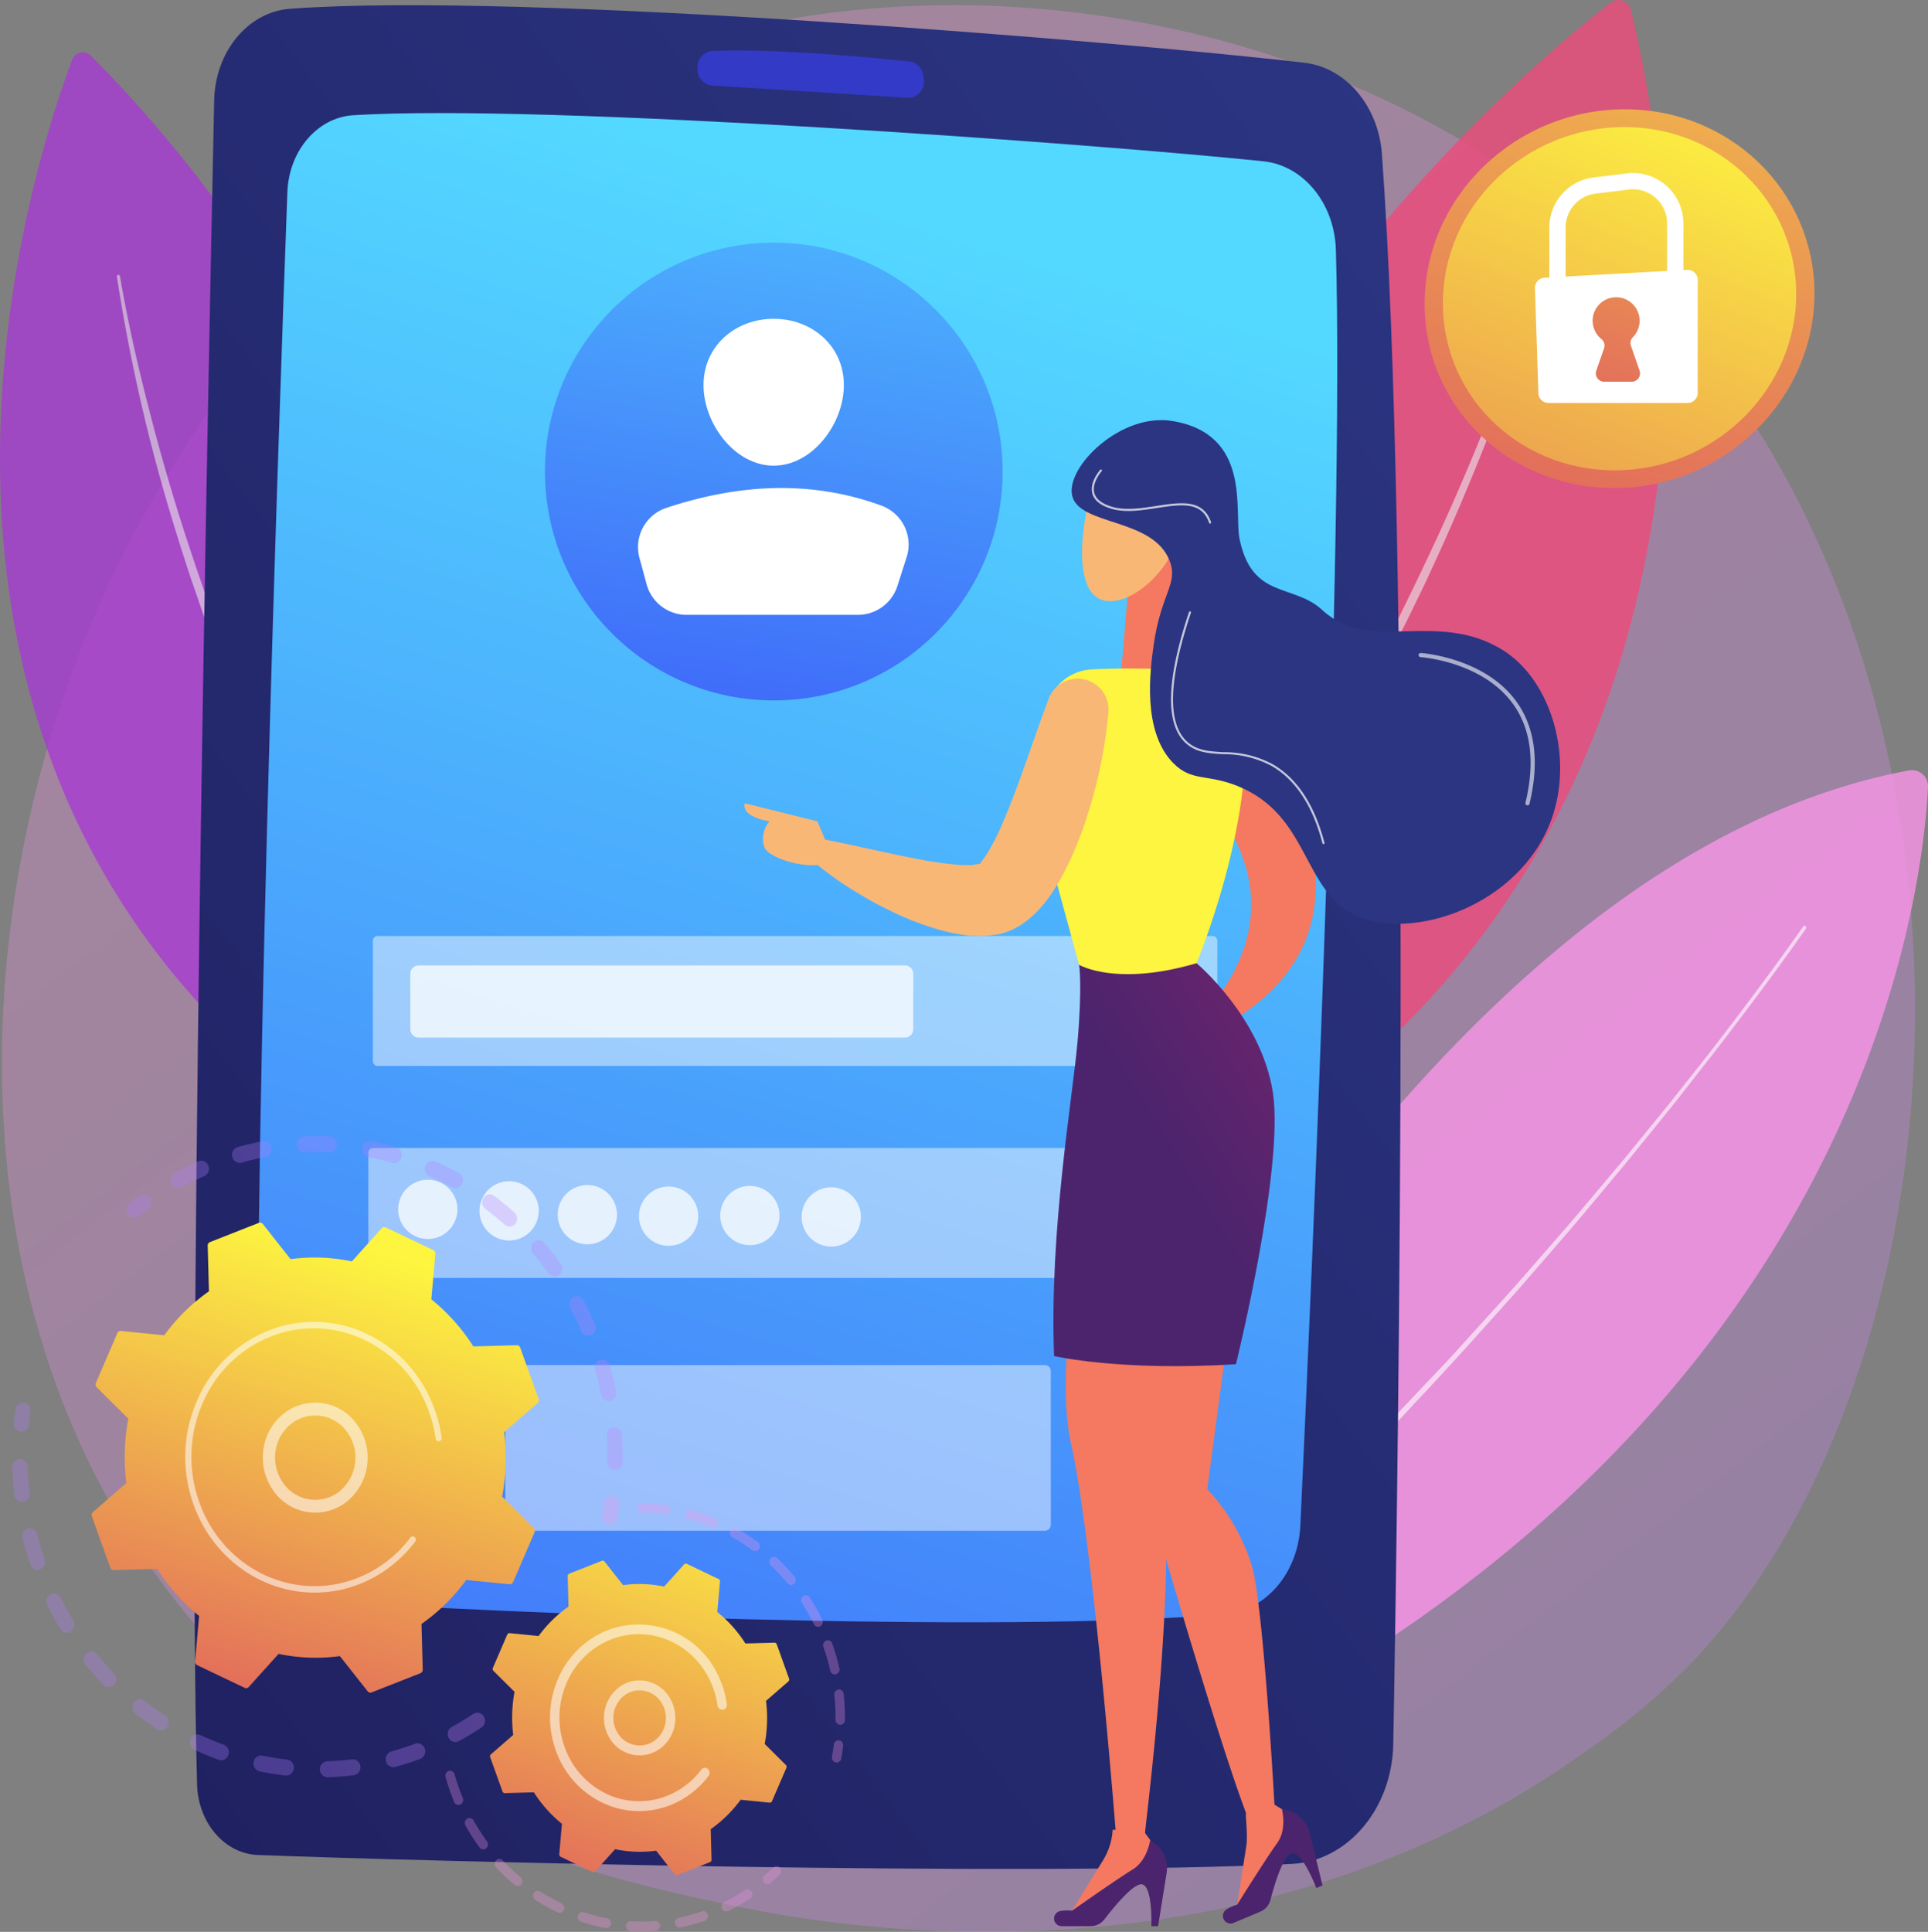 <svg xmlns="http://www.w3.org/2000/svg" xmlns:xlink="http://www.w3.org/1999/xlink" width="280.494" height="281.035" viewBox="0 0 280.494 281.035">
  <rect x="0" y="0" width="280.494" height="281.035" fill="#808080" stroke="none"/>
  <defs>
    <linearGradient id="linear-gradient" x1="1.125" y1="1.299" x2="0.238" y2="0.189" gradientUnits="objectBoundingBox">
      <stop offset="0" stop-color="#b37cff"/>
      <stop offset="1" stop-color="#f895e7"/>
    </linearGradient>
    <linearGradient id="linear-gradient-2" x1="-3.987" y1="0.008" x2="-3.08" y2="0.008" xlink:href="#linear-gradient"/>
    <linearGradient id="linear-gradient-3" x1="-3.417" y1="-0.216" x2="-2.756" y2="-0.216" gradientUnits="objectBoundingBox">
      <stop offset="0" stop-color="#a737d5"/>
      <stop offset="1" stop-color="#ef497a"/>
    </linearGradient>
    <linearGradient id="linear-gradient-4" x1="4.7" y1="0.724" x2="5.469" y2="0.724" xlink:href="#linear-gradient-3"/>
    <linearGradient id="linear-gradient-5" x1="0.933" y1="-0.003" x2="-0.785" y2="1.996" gradientUnits="objectBoundingBox">
      <stop offset="0" stop-color="#2b3582"/>
      <stop offset="1" stop-color="#150e42"/>
    </linearGradient>
    <linearGradient id="linear-gradient-6" x1="0.591" y1="0.073" x2="0.23" y2="1.683" gradientUnits="objectBoundingBox">
      <stop offset="0" stop-color="#53d8ff"/>
      <stop offset="1" stop-color="#3840f7"/>
    </linearGradient>
    <linearGradient id="linear-gradient-7" x1="0.001" y1="-23.78" x2="0.314" y2="-8.56" xlink:href="#linear-gradient-6"/>
    <linearGradient id="linear-gradient-8" x1="0.683" y1="-0.615" x2="0.309" y2="1.663" xlink:href="#linear-gradient-6"/>
    <linearGradient id="linear-gradient-9" x1="-35.085" y1="0.976" x2="-33.478" y2="-0.095" gradientUnits="objectBoundingBox">
      <stop offset="0" stop-color="#f9b776"/>
      <stop offset="1" stop-color="#f47960"/>
    </linearGradient>
    <linearGradient id="linear-gradient-10" x1="-39.035" y1="3.694" x2="-33.05" y2="-8.994" xlink:href="#linear-gradient-9"/>
    <linearGradient id="linear-gradient-11" x1="-51.877" y1="0.5" x2="-50.877" y2="0.5" xlink:href="#linear-gradient-9"/>
    <linearGradient id="linear-gradient-12" x1="-45.415" y1="0.888" x2="-43.127" y2="-3.733" gradientUnits="objectBoundingBox">
      <stop offset="0" stop-color="#cb236d"/>
      <stop offset="1" stop-color="#4c246d"/>
    </linearGradient>
    <linearGradient id="linear-gradient-13" x1="-55.579" y1="1.997" x2="-52.698" y2="-2.348" xlink:href="#linear-gradient-12"/>
    <linearGradient id="linear-gradient-14" x1="3.654" y1="0.128" x2="2.022" y2="1.868" xlink:href="#linear-gradient-12"/>
    <linearGradient id="linear-gradient-15" x1="-70.374" y1="0.5" x2="-69.374" y2="0.5" xlink:href="#linear-gradient-9"/>
    <linearGradient id="linear-gradient-16" x1="-24.579" y1="0.087" x2="-26.508" y2="1.802" gradientUnits="objectBoundingBox">
      <stop offset="0" stop-color="#fdf53f"/>
      <stop offset="1" stop-color="#d93c65"/>
    </linearGradient>
    <linearGradient id="linear-gradient-17" x1="-15.435" y1="-0.089" x2="-17.643" y2="1.396" xlink:href="#linear-gradient-9"/>
    <linearGradient id="linear-gradient-18" x1="-52.32" y1="-0.515" x2="-60.019" y2="5.655" xlink:href="#linear-gradient-9"/>
    <linearGradient id="linear-gradient-19" x1="-52.504" y1="1.075" x2="-53.999" y2="-0.514" xlink:href="#linear-gradient-9"/>
    <linearGradient id="linear-gradient-20" x1="-10.577" y1="0.069" x2="-11.012" y2="0.617" xlink:href="#linear-gradient-5"/>
    <linearGradient id="linear-gradient-21" x1="0.931" y1="-1.137" x2="0.163" y2="1.779" xlink:href="#linear-gradient-16"/>
    <linearGradient id="linear-gradient-22" x1="0.748" y1="-0.102" x2="-0.283" y2="2.395" xlink:href="#linear-gradient-16"/>
    <linearGradient id="linear-gradient-23" x1="1.681" y1="-5.847" x2="-0.099" y2="3.847" xlink:href="#linear-gradient-16"/>
    <linearGradient id="linear-gradient-24" x1="0.649" y1="16.288" x2="1.598" y2="16.288" xlink:href="#linear-gradient"/>
    <linearGradient id="linear-gradient-25" x1="46.18" y1="178.172" x2="47.764" y2="178.172" xlink:href="#linear-gradient"/>
    <linearGradient id="linear-gradient-26" x1="32.09" y1="233.486" x2="32.825" y2="233.486" xlink:href="#linear-gradient"/>
    <linearGradient id="linear-gradient-27" x1="0.711" y1="17.366" x2="1.735" y2="17.366" xlink:href="#linear-gradient"/>
    <linearGradient id="linear-gradient-28" x1="-9.024" y1="192.409" x2="-7.509" y2="192.409" xlink:href="#linear-gradient"/>
    <linearGradient id="linear-gradient-29" x1="0.627" y1="0.057" x2="0.255" y2="1.352" xlink:href="#linear-gradient-16"/>
    <linearGradient id="linear-gradient-30" x1="-38.698" y1="284.593" x2="-37.98" y2="284.593" xlink:href="#linear-gradient"/>
    <linearGradient id="linear-gradient-31" x1="-1.296" y1="31.675" x2="-0.482" y2="31.675" xlink:href="#linear-gradient"/>
    <linearGradient id="linear-gradient-32" x1="-2.275" y1="25.252" x2="-0.891" y2="25.252" xlink:href="#linear-gradient"/>
    <linearGradient id="linear-gradient-33" x1="-61.709" y1="242.753" x2="-59.952" y2="242.753" xlink:href="#linear-gradient"/>
    <linearGradient id="linear-gradient-34" x1="0.739" y1="-0.264" x2="0.183" y2="1.514" xlink:href="#linear-gradient-16"/>
  </defs>
  <g id="Illustration" transform="translate(0)">
    <g id="Group_26" data-name="Group 26">
      <path id="Path_1" data-name="Path 1" d="M698.616,671.613a100.671,100.671,0,0,1-15.4,12.993C633,720.725,573.572,710.2,560.942,707.625c-18.65-3.8-54.7-11.136-80.764-41.858-39.432-46.48-33.292-119.709-2.706-168.048,5.595-8.842,35.148-57.918,95.214-65.788,36.352-4.763,78.726,4.843,109.411,30.613C746.512,516.635,741.925,625.91,698.616,671.613Z" transform="translate(-452.268 -430.003)" opacity="0.3" fill="url(#linear-gradient)"/>
      <g id="Group_5" data-name="Group 5" transform="translate(124.581)">
        <g id="Group_3" data-name="Group 3" transform="translate(13.605 112.036)">
          <path id="Path_2" data-name="Path 2" d="M1867.18,1702.115s56.144-141.832,139.549-157.326a2.336,2.336,0,0,1,2.756,2.412C2008.641,1564.7,1997.958,1657.286,1867.18,1702.115Z" transform="translate(-1867.18 -1544.749)" opacity="0.81" fill="url(#linear-gradient-2)"/>
          <path id="Path_3" data-name="Path 3" d="M2010.8,1766.784c-4.259,6.078-8.722,12-13.246,17.87-1.13,1.469-2.284,2.919-3.425,4.379s-2.275,2.926-3.445,4.364l-3.5,4.322c-1.171,1.436-2.318,2.893-3.517,4.306-2.383,2.839-4.744,5.7-7.145,8.521l-7.281,8.406c-4.94,5.528-9.876,11.061-14.967,16.452l-3.789,4.071c-1.248,1.372-2.571,2.671-3.853,4.01l-7.733,8-7.933,7.8c-1.325,1.3-2.638,2.609-3.989,3.879l-4.092,3.77c-2.734,2.507-5.439,5.047-8.218,7.5l-8.451,7.241-2.122,1.8c-.713.593-1.406,1.208-2.136,1.781l-4.366,3.451c-1.451,1.155-2.922,2.284-4.383,3.426s-2.925,2.279-4.4,3.405a.257.257,0,0,1-.324-.4l.007-.007q2.109-1.811,4.238-3.594c1.418-1.191,2.825-2.395,4.252-3.573l4.269-3.549c1.407-1.2,2.771-2.455,4.168-3.669l8.359-7.306,8.188-7.5,4.1-3.746c.685-.623,1.337-1.28,2.008-1.917l2.008-1.917,8.033-7.668c5.224-5.245,10.536-10.41,15.581-15.833,2.548-2.687,5.126-5.347,7.587-8.114,2.482-2.749,4.987-5.477,7.45-8.241l7.306-8.37c2.411-2.812,4.78-5.658,7.172-8.486,1.2-1.407,2.355-2.858,3.531-4.289l3.511-4.305c1.175-1.431,2.3-2.9,3.459-4.347s2.3-2.9,3.439-4.363c4.52-5.866,8.977-11.789,13.221-17.851l0,0a.257.257,0,0,1,.421.295Z" transform="translate(-1886.235 -1743.739)" fill="#fff" opacity="0.62"/>
        </g>
        <g id="Group_4" data-name="Group 4" opacity="0.79">
          <path id="Path_4" data-name="Path 4" d="M1734,613.965S1761.293,488.72,1843.687,423.8a1.879,1.879,0,0,1,2.992,1.017C1851.862,445.784,1878.847,579.551,1734,613.965Z" transform="translate(-1734 -423.388)" fill="url(#linear-gradient-3)"/>
          <path id="Path_5" data-name="Path 5" d="M1872.871,778.6c-.946,3.633-2.047,7.213-3.208,10.776s-2.387,7.1-3.686,10.619q-3.909,10.541-8.5,20.813c-.759,1.714-1.558,3.409-2.336,5.115s-1.627,3.377-2.438,5.067-1.675,3.354-2.519,5.027l-1.278,2.505L1847.582,841c-3.522,6.619-7.232,13.143-11.231,19.489s-8.179,12.58-12.676,18.585c-.557.754-1.1,1.517-1.668,2.265l-1.725,2.222-1.725,2.222c-.578.738-1.139,1.49-1.746,2.205l-3.583,4.338-.9,1.081-.932,1.054-1.864,2.107a219.188,219.188,0,0,1-32.926,30.542.224.224,0,0,1-.276-.352l0,0,4.345-3.544,2.176-1.766,2.106-1.85,4.207-3.7,4.067-3.854c.673-.647,1.367-1.273,2.03-1.93l1.97-1.992c1.306-1.334,2.64-2.641,3.924-4,2.523-2.753,5.106-5.451,7.508-8.311l1.832-2.118.916-1.059.883-1.086,3.543-4.337c.6-.715,1.157-1.465,1.729-2.2l1.709-2.218,1.709-2.218c.56-.746,1.1-1.508,1.652-2.261,4.454-5.994,8.581-12.226,12.551-18.549,3.991-6.312,7.721-12.789,11.251-19.372l1.327-2.467,1.282-2.491c.848-1.664,1.721-3.316,2.529-5,1.658-3.347,3.259-6.723,4.834-10.11q4.691-10.179,8.716-20.652,2.042-5.221,3.874-10.521.924-2.647,1.782-5.316c.582-1.775,1.138-3.562,1.652-5.353v0a.224.224,0,0,1,.432.119Z" transform="translate(-1771.932 -742.059)" fill="#fff" opacity="0.62"/>
        </g>
      </g>
      <g id="Group_6" data-name="Group 6" transform="translate(0 7.615)" opacity="0.76">
        <path id="Path_6" data-name="Path 6" d="M538.148,674.174s-10.644-111.1-75.163-175.755a1.636,1.636,0,0,0-2.692.57C453.644,516.584,416.48,629.441,538.148,674.174Z" transform="translate(-449.776 -497.934)" fill="url(#linear-gradient-4)"/>
        <path id="Path_7" data-name="Path 7" d="M616.689,815.05c1.1,6.406,2.526,12.768,4.155,19.065q2.4,9.459,5.415,18.747c1.015,3.09,2.051,6.172,3.138,9.236.525,1.539,1.109,3.057,1.67,4.582l.851,2.285.892,2.269c2.372,6.054,4.929,12.036,7.726,17.9,2.776,5.876,5.7,11.689,8.925,17.331.4.708.787,1.422,1.194,2.125l1.247,2.094,1.247,2.094c.419.7.821,1.4,1.267,2.082l2.612,4.116.65,1.031.681,1.01,1.362,2.021c1.778,2.722,3.729,5.322,5.623,7.964.968,1.3,1.985,2.573,2.975,3.862l1.495,1.926c.5.637,1.039,1.25,1.553,1.879l3.112,3.756,3.248,3.639,1.626,1.819,1.7,1.754,3.383,3.519,0,0a.224.224,0,0,1-.316.317,189.864,189.864,0,0,1-25.348-29.789l-1.4-2.014-.7-1.007-.667-1.027-2.652-4.122c-.451-.682-.858-1.39-1.282-2.088l-1.263-2.1-1.263-2.1c-.412-.705-.805-1.421-1.209-2.131-3.269-5.658-6.23-11.488-9.045-17.382s-5.332-11.929-7.692-18.018l-.886-2.283-.845-2.3c-.557-1.535-1.137-3.061-1.657-4.609s-1.083-3.081-1.583-4.635-1.01-3.1-1.487-4.666a254.746,254.746,0,0,1-8.9-38.1.224.224,0,0,1,.442-.07Z" transform="translate(-599.237 -782.481)" fill="#fff" opacity="0.62"/>
      </g>
      <g id="Group_11" data-name="Group 11" transform="translate(28.289 0.76)">
        <path id="Path_8" data-name="Path 8" d="M729.565,444.646c-.924,43.2-3.92,192.2-2.49,245.007.152,5.594,4.021,10.084,8.847,10.267,23.869.905,111.373,3.2,150.416,1.3,8.132-.4,14.6-8.03,14.768-17.462.811-45.342,2.6-172.871-1.653-231.293-.51-7-5.25-12.574-11.28-13.273-25.995-3.014-113.875-10.382-147.606-7.845C734.483,431.806,729.716,437.582,729.565,444.646Z" transform="translate(-726.694 -430.826)" fill="url(#linear-gradient-5)"/>
        <path id="Path_9" data-name="Path 9" d="M821.257,595.951c-1.285,34.792-5.337,150.537-4.051,193.337.188,6.256,4.451,11.314,9.854,11.68,22.245,1.506,98.14,4.825,130.769,1.8,5.875-.544,10.486-6.04,10.8-12.847,1.653-35.5,6.4-143.27,5.168-185.59-.2-6.751-4.718-12.265-10.536-12.869-24.066-2.5-104.713-8.445-132.439-6.7C825.619,585.1,821.479,589.927,821.257,595.951Z" transform="translate(-807.736 -568.758)" fill="url(#linear-gradient-6)"/>
        <path id="Path_10" data-name="Path 10" d="M1443.17,497.939h0a2.375,2.375,0,0,0,2.033,2.511c5.638.345,21.52,1.323,28.618,1.8a2.4,2.4,0,0,0,2.232-2.987l-.045-.275a2.309,2.309,0,0,0-1.913-2.028c-4.8-.514-19.275-1.94-28.867-1.54A2.367,2.367,0,0,0,1443.17,497.939Z" transform="translate(-1369.978 -488.763)" opacity="0.61" fill="url(#linear-gradient-7)"/>
        <g id="Group_10" data-name="Group 10" transform="translate(25.297 34.545)">
          <g id="Group_7" data-name="Group 7" transform="translate(25.694)">
            <circle id="Ellipse_1" data-name="Ellipse 1" cx="33.294" cy="33.294" r="33.294" fill="url(#linear-gradient-8)"/>
            <path id="Path_11" data-name="Path 11" d="M1472.112,887.051c0,5.637-4.57,11.724-10.207,11.724s-10.208-6.086-10.208-11.724,4.57-9.637,10.208-9.637S1472.112,881.413,1472.112,887.051Z" transform="translate(-1428.625 -866.338)" fill="#fff"/>
            <path id="Path_12" data-name="Path 12" d="M1365.515,1136.824h24.918a6.032,6.032,0,0,0,5.745-4.194l1.341-4.191a6.025,6.025,0,0,0-3.64-7.5c-10.141-3.708-20.627-3.232-31.368.342a6.006,6.006,0,0,0-3.849,7.281l1.032,3.806A6.031,6.031,0,0,0,1365.515,1136.824Z" transform="translate(-1344.903 -1082.682)" fill="#fff"/>
          </g>
          <g id="Group_8" data-name="Group 8" transform="translate(0 100.858)" opacity="0.71">
            <path id="Path_13" data-name="Path 13" d="M1102.98,1775.183H981.505a.69.69,0,0,1-.69-.69v-17.521a.689.689,0,0,1,.69-.689H1102.98a.689.689,0,0,1,.69.689v17.521A.689.689,0,0,1,1102.98,1775.183Z" transform="translate(-980.153 -1756.282)" fill="#fff" opacity="0.65"/>
            <path id="Path_14" data-name="Path 14" d="M1096.49,2077.052H975.016a.69.69,0,0,1-.69-.689v-17.522a.689.689,0,0,1,.69-.689h121.475a.69.69,0,0,1,.69.689v17.522A.69.69,0,0,1,1096.49,2077.052Z" transform="translate(-974.326 -2027.314)" fill="#fff" opacity="0.65"/>
            <path id="Path_15" data-name="Path 15" d="M1247.868,2391.435h-77.662a.851.851,0,0,1-.851-.851V2368.19a.851.851,0,0,1,.851-.851h77.662a.851.851,0,0,1,.851.851v22.395A.851.851,0,0,1,1247.868,2391.435Z" transform="translate(-1149.432 -2304.916)" fill="#fff" opacity="0.65"/>
          </g>
          <path id="Path_16" data-name="Path 16" d="M1106.036,1808.689h-70.723a1.226,1.226,0,0,1-1.226-1.226v-8.049a1.226,1.226,0,0,1,1.226-1.226h70.723a1.226,1.226,0,0,1,1.226,1.226v8.049A1.225,1.225,0,0,1,1106.036,1808.689Z" transform="translate(-1027.982 -1693.049)" fill="#fff" opacity="0.75"/>
          <g id="Group_9" data-name="Group 9" transform="translate(3.02 134.99)" opacity="0.75">
            <circle id="Ellipse_2" data-name="Ellipse 2" cx="4.311" cy="4.311" r="4.311" transform="translate(0 3.3) rotate(-22.5)" fill="#fff"/>
            <circle id="Ellipse_3" data-name="Ellipse 3" cx="4.311" cy="4.311" r="4.311" transform="translate(11.828 3.521) rotate(-22.5)" fill="#fff"/>
            <circle id="Ellipse_4" data-name="Ellipse 4" cx="4.311" cy="4.311" r="4.311" transform="translate(23.213 4.074) rotate(-22.5)" fill="#fff"/>
            <circle id="Ellipse_5" data-name="Ellipse 5" cx="4.311" cy="4.311" r="4.311" transform="translate(34.568 6.624) rotate(-45)" fill="#fff"/>
            <circle id="Ellipse_6" data-name="Ellipse 6" cx="4.311" cy="4.311" r="4.311" transform="translate(47.304 9.738) rotate(-76.714)" fill="#fff"/>
            <circle id="Ellipse_7" data-name="Ellipse 7" cx="4.311" cy="4.311" r="4.311" transform="translate(59.381 10.302) rotate(-80.782)" fill="#fff"/>
          </g>
        </g>
      </g>
      <g id="Group_12" data-name="Group 12" transform="translate(108.302 61.117)">
        <path id="Path_17" data-name="Path 17" d="M2115.42,2294.08l13.207,3.3-3.3,24.762a28.127,28.127,0,0,1,6.6,11.556c1.651,6.6,3.173,34.33,3.173,34.33l3.134,1.895.381,1.581-9.117,12.259,1.512-9.757c.24-1.549-.176-4.69-.045-4.756-4.953-13.207-15.546-50.409-15.546-50.409Z" transform="translate(-2057.99 -2166.613)" fill="url(#linear-gradient-9)"/>
        <path id="Path_18" data-name="Path 18" d="M2017.649,2168.553c.143,0,.284.009.427,0-.638-7.961-3.555-43-6.473-56.135-3.3-14.857,4.952-44.573,4.952-44.573l14.858,14.857-8.254,28.064c5.657,8.485-.922,58.174-.781,58.152l-.009.11,2.154,2.962-.262,1.605-13.157,7.764,5.177-8.407A9.44,9.44,0,0,0,2017.649,2168.553Z" transform="translate(-1964.079 -1963.49)" fill="url(#linear-gradient-10)"/>
        <path id="Path_19" data-name="Path 19" d="M2215.324,1422.81s28.928,32.6,0,49.32l-2.947-2.134s14.362-13.753,0-30.588Z" transform="translate(-2145.043 -1384.348)" fill="url(#linear-gradient-11)"/>
        <path id="Path_20" data-name="Path 20" d="M1995.324,3081.255h4.2a2.528,2.528,0,0,0,2.007-.983c1.309-1.7,4.021-5.02,5.317-5.106,1.746-.117,1.523,6.089,1.523,6.089h.978l1.24-7.711a4.565,4.565,0,0,0-2.4-4.771h0s-.4,2.951-2.562,4.256-8.8,5.98-8.8,5.98a6.011,6.011,0,0,0-1.707.045A1.11,1.11,0,0,0,1995.324,3081.255Z" transform="translate(-1949.167 -2862.166)" fill="url(#linear-gradient-12)"/>
        <path id="Path_21" data-name="Path 21" d="M2236.4,3041.294l3.87-1.628a2.528,2.528,0,0,0,1.468-1.685c.547-2.075,1.76-6.186,2.922-6.769,1.564-.784,3.765,5.022,3.765,5.022l.9-.379-1.848-7.589a4.565,4.565,0,0,0-4.058-3.469h0s.777,2.875-.712,4.917-5.8,8.927-5.8,8.927a6,6,0,0,0-1.555.7A1.111,1.111,0,0,0,2236.4,3041.294Z" transform="translate(-2165.22 -2822.684)" fill="url(#linear-gradient-13)"/>
        <path id="Path_22" data-name="Path 22" d="M1997.051,1819.939s.486,2.976-.226,11.156-4.112,27.387-3.419,45.763c0,0,9.666,2.253,26.46,1.186,0,0,7.088-28.691,5.361-39.6s-11.093-18.732-11.093-18.732Z" transform="translate(-1948.358 -1740.706)" fill="url(#linear-gradient-14)"/>
        <path id="Path_23" data-name="Path 23" d="M2089.431,1222.543l-1.181,13.892h11.225l-2.791-21.205Z" transform="translate(-2033.596 -1197.974)" fill="url(#linear-gradient-15)"/>
        <path id="Path_24" data-name="Path 24" d="M1992.242,1400.45c-3.874-.214-12.535-.609-18.671-.274a7.127,7.127,0,0,0-6.6,5.661l-1.5,7.172a17.277,17.277,0,0,0,.243,8.07l6.011,22.065s5.346,3.213,17.084-.225c0,0,10.307-24.58,6.088-40.3A2.923,2.923,0,0,0,1992.242,1400.45Z" transform="translate(-1923.038 -1363.91)" fill="url(#linear-gradient-16)"/>
        <path id="Path_25" data-name="Path 25" d="M1676.829,1417.3c-1.653,4.355-3.147,8.922-4.751,13.2-.816,2.141-1.643,4.239-2.528,6.166-.448.96-.94,1.842-1.391,2.641a11.657,11.657,0,0,1-1.226,1.753c-.052.045.122.079.18.082.035,0-1.117.189-1.471.248l-1.382-.008a48.085,48.085,0,0,1-6.474-.888c-4.538-.846-9.257-2.034-14.1-2.933l-.037-.007a1.707,1.707,0,0,0-1.439,2.96,49.665,49.665,0,0,0,6.172,4.507c1.081.661,2.181,1.309,3.3,1.931,1.14.581,2.283,1.167,3.471,1.708a40.276,40.276,0,0,0,7.706,2.618c.748.125,1.486.256,2.255.359.863.03,1.646.106,2.589.052.5-.05,1-.111,1.5-.184a6.746,6.746,0,0,0,.788-.142c.344-.1.687-.219,1.025-.345a10.663,10.663,0,0,0,1.738-.88c.476-.314.911-.643,1.333-.98a18.016,18.016,0,0,0,3.373-3.9,30.863,30.863,0,0,0,2.126-3.764,51.389,51.389,0,0,0,2.926-7.394,69,69,0,0,0,3.055-14.973,4.5,4.5,0,0,0-8.681-1.986Z" transform="translate(-1632.6 -1376.656)" fill="url(#linear-gradient-17)"/>
        <path id="Path_26" data-name="Path 26" d="M1565.855,1599.324l-2-4.755-10.542-2.627s-.843,1.827,3.585,2.627a3.865,3.865,0,0,0-.738,3.8C1557,1600.43,1565.96,1602.489,1565.855,1599.324Z" transform="translate(-1553.245 -1536.203)" fill="url(#linear-gradient-18)"/>
        <path id="Path_27" data-name="Path 27" d="M2036.072,1110.06c-.4.236-3.559,11.374-.912,16.044s10.727-.561,12.917-7.313S2046.748,1103.765,2036.072,1110.06Z" transform="translate(-1984.99 -1101.535)" fill="url(#linear-gradient-19)"/>
        <path id="Path_28" data-name="Path 28" d="M2043.649,1063.566c1.813,8.881,7.818,6.45,12.072,10.4,6.894,6.4,16.756-.2,26.344,5.871,6.922,4.381,10.257,15.589,6.935,24.638-4.6,12.533-20.323,17.687-28.47,13.87-7.787-3.648-6.678-14.575-17.155-18.8-4.448-1.793-6.644-.628-9.308-3.285-4.663-4.651-3.4-13.678-2.92-17.155,1.052-7.545,3.582-8.911,2.372-12.228-2.352-6.45-13.321-5.119-14.235-9.672-.832-4.146,7.118-12.006,14.6-10.767C2045.462,1048.356,2042.842,1059.609,2043.649,1063.566Z" transform="translate(-1971.622 -1046.31)" fill="url(#linear-gradient-20)"/>
        <path id="Path_29" data-name="Path 29" d="M2529.206,1400.075a.3.3,0,0,0,.295-.232c1.482-6.153.81-11.2-2-15-4.662-6.306-13.722-6.93-13.813-6.935a.308.308,0,0,0-.321.284.3.3,0,0,0,.284.321c.088.005,8.875.615,13.365,6.694,2.7,3.648,3.333,8.524,1.895,14.493a.3.3,0,0,0,.224.366A.328.328,0,0,0,2529.206,1400.075Z" transform="translate(-2415.285 -1344.032)" fill="#fff" opacity="0.6"/>
        <path id="Path_30" data-name="Path 30" d="M2183,1352.441a.175.175,0,0,0,.039,0,.153.153,0,0,0,.108-.185c-1.444-5.539-3.977-9.386-7.529-11.434a14.88,14.88,0,0,0-7.138-1.751c-2.059-.119-3.836-.221-5.267-1.493-2.957-2.63-2.786-8.953.509-18.793a.152.152,0,1,0-.288-.1c-3.337,9.966-3.479,16.4-.422,19.115,1.509,1.342,3.335,1.448,5.45,1.569a14.638,14.638,0,0,1,7,1.712c3.479,2.006,5.964,5.791,7.387,11.249A.151.151,0,0,0,2183,1352.441Z" transform="translate(-2098.759 -1290.765)" fill="#fff" opacity="0.72"/>
        <path id="Path_31" data-name="Path 31" d="M2065.077,1124.309a.15.15,0,0,0,.049-.008.152.152,0,0,0,.1-.192c-1.148-3.414-4.454-2.907-7.958-2.368-2.218.341-4.51.692-6.454.117-1.451-.43-2.312-1.1-2.562-1.982-.426-1.506,1.065-3.186,1.08-3.2a.151.151,0,0,0-.225-.2c-.066.073-1.617,1.819-1.147,3.488.279.991,1.211,1.728,2.768,2.19,2.011.6,4.336.239,6.587-.107,3.517-.54,6.557-1.008,7.624,2.166A.15.15,0,0,0,2065.077,1124.309Z" transform="translate(-1997.338 -1109.257)" fill="#fff" opacity="0.72"/>
      </g>
      <g id="Group_16" data-name="Group 16" transform="translate(207.265 15.902)">
        <g id="Group_13" data-name="Group 13">
          <path id="Path_32" data-name="Path 32" d="M2543.39,607.348c0-15.629,13.239-28.3,29.127-28.3,15.418,0,27.586,12,27.586,26.806s-12.168,27.443-27.586,28.255C2556.629,634.949,2543.39,622.977,2543.39,607.348Z" transform="translate(-2543.39 -579.052)" fill="url(#linear-gradient-21)"/>
        </g>
        <g id="Group_14" data-name="Group 14" transform="translate(2.657 2.582)">
          <path id="Path_33" data-name="Path 33" d="M2569.4,629.97c0-14.165,12-25.646,26.4-25.644,13.973,0,25,10.878,25,24.294s-11.028,24.871-25,25.607C2581.4,654.985,2569.4,644.135,2569.4,629.97Z" transform="translate(-2569.4 -604.326)" fill="url(#linear-gradient-22)"/>
        </g>
        <g id="Group_15" data-name="Group 15" transform="translate(16.049 9.272)">
          <path id="Path_34" data-name="Path 34" d="M2723.3,687.165h-2.366v-9.427a7.339,7.339,0,0,1,6.448-7.279l4.837-.588a7.332,7.332,0,0,1,8.216,7.279v8.23h-2.365v-8.23a4.967,4.967,0,0,0-5.566-4.93l-4.837.588a4.971,4.971,0,0,0-4.368,4.93v9.427Z" transform="translate(-2718.844 -669.817)" fill="#fff"/>
          <path id="Path_35" data-name="Path 35" d="M2701.879,808.794l20.737-1.149a1.469,1.469,0,0,1,1.551,1.467V825.54a1.469,1.469,0,0,1-1.469,1.469h-20.239a1.47,1.47,0,0,1-1.469-1.422l-.5-15.28A1.47,1.47,0,0,1,2701.879,808.794Z" transform="translate(-2700.491 -793.563)" fill="#fff"/>
          <path id="Path_36" data-name="Path 36" d="M2789.441,857.376l-1.256-3.609a1.209,1.209,0,0,1,.275-1.246,3.417,3.417,0,1,0-4.584.255,1.218,1.218,0,0,1,.4,1.346l-1.132,3.254a1.218,1.218,0,0,0,1.15,1.618h4A1.218,1.218,0,0,0,2789.441,857.376Z" transform="translate(-2774.222 -828.635)" fill="url(#linear-gradient-23)"/>
        </g>
      </g>
      <g id="Group_25" data-name="Group 25" transform="translate(1.799 165.275)">
        <g id="Group_20" data-name="Group 20">
          <g id="Group_17" data-name="Group 17" transform="translate(0 38.802)" opacity="0.3">
            <path id="Path_37" data-name="Path 37" d="M536.034,2563.411a1.2,1.2,0,0,1-.4,1.5c-1.06.7-2.164,1.372-3.283,1.982a1.088,1.088,0,0,1-1.5-.5l-.01-.021a1.194,1.194,0,0,1,.481-1.553c1.063-.58,2.113-1.213,3.119-1.883a1.082,1.082,0,0,1,1.535.363C536,2563.34,536.017,2563.376,536.034,2563.411Zm-8.7,4.444a1.248,1.248,0,0,1,.052.128,1.181,1.181,0,0,1-.671,1.491c-1.187.444-2.4.839-3.617,1.173a1.111,1.111,0,0,1-1.36-.833,1.171,1.171,0,0,1,.79-1.425c1.153-.318,2.309-.693,3.437-1.115A1.091,1.091,0,0,1,527.333,2567.855Zm-9.421,2.317a1.213,1.213,0,0,1,.108.381,1.154,1.154,0,0,1-.971,1.3c-1.249.155-2.521.254-3.779.3a1.169,1.169,0,0,1-.075-2.334c1.2-.039,2.4-.134,3.589-.281A1.1,1.1,0,0,1,517.912,2570.172Zm-9.685.046a1.215,1.215,0,0,1,.11.643,1.123,1.123,0,0,1-1.223,1.034c-1.252-.143-2.514-.344-3.75-.6a1.17,1.17,0,0,1-.88-1.371,1.113,1.113,0,0,1,1.3-.921c1.173.242,2.372.433,3.562.569A1.12,1.12,0,0,1,508.227,2570.218Zm-9.456-2.224a1.218,1.218,0,0,1,.057.9,1.1,1.1,0,0,1-1.412.723c-1.188-.43-2.377-.92-3.53-1.456a1.193,1.193,0,0,1-.571-1.54,1.09,1.09,0,0,1,1.465-.6c1.1.51,2.226.975,3.355,1.384A1.132,1.132,0,0,1,498.77,2567.994Zm-8.757-4.364a1.218,1.218,0,0,1-.048,1.134,1.08,1.08,0,0,1-1.53.377c-1.071-.7-2.127-1.45-3.138-2.239a1.207,1.207,0,0,1-.231-1.634,1.076,1.076,0,0,1,1.555-.239c.961.75,1.964,1.466,2.982,2.127A1.151,1.151,0,0,1,490.013,2563.63Zm-20.52-37.113a1.211,1.211,0,0,1,.115.479c.042,1.254.137,2.523.282,3.771a1.153,1.153,0,0,1-.968,1.3,1.127,1.127,0,0,1-1.238-1.02c-.153-1.315-.253-2.651-.3-3.971a1.142,1.142,0,0,1,1.072-1.205A1.11,1.11,0,0,1,469.493,2526.517Zm12.9,30.827a1.211,1.211,0,0,1-.2,1.338,1.074,1.074,0,0,1-1.572.01c-.9-.928-1.767-1.909-2.585-2.916a1.21,1.21,0,0,1,.121-1.646,1.076,1.076,0,0,1,1.568.132c.777.956,1.6,1.887,2.455,2.769A1.152,1.152,0,0,1,482.4,2557.344Zm-11.471-20.764a1.212,1.212,0,0,1,.079.22c.308,1.213.671,2.429,1.077,3.613a1.182,1.182,0,0,1-.669,1.493,1.1,1.1,0,0,1-1.423-.706c-.427-1.246-.809-2.525-1.133-3.8a1.172,1.172,0,0,1,.787-1.427A1.1,1.1,0,0,1,470.924,2536.579Zm5.377,12.85a1.2,1.2,0,0,1-.4,1.5,1.082,1.082,0,0,1-1.535-.359c-.676-1.115-1.316-2.275-1.9-3.448l-.011-.022a1.2,1.2,0,0,1,.479-1.553,1.088,1.088,0,0,1,1.5.5c.556,1.115,1.163,2.217,1.806,3.275C476.264,2549.356,476.284,2549.392,476.3,2549.429Z" transform="translate(-467.386 -2517.681)" fill="url(#linear-gradient-24)"/>
            <path id="Path_38" data-name="Path 38" d="M471.762,2446.388a1.214,1.214,0,0,1,.1.689c-.083.6-.156,1.2-.217,1.8a1.123,1.123,0,0,1-1.222,1.036,1.157,1.157,0,0,1-.989-1.286c.064-.634.14-1.272.228-1.9a1.1,1.1,0,0,1,2.1-.344Z" transform="translate(-469.223 -2445.737)" fill="url(#linear-gradient-25)"/>
          </g>
          <g id="Group_18" data-name="Group 18" transform="translate(16.633)" opacity="0.3">
            <path id="Path_39" data-name="Path 39" d="M633.743,2149.217a1.2,1.2,0,0,1-.349,1.468c-.466.349-.933.714-1.388,1.085a1.077,1.077,0,0,1-1.56-.207,1.2,1.2,0,0,1,.194-1.638c.479-.391.971-.775,1.462-1.143a1.079,1.079,0,0,1,1.551.275A1.318,1.318,0,0,1,633.743,2149.217Z" transform="translate(-630.21 -2140.122)" fill="url(#linear-gradient-26)"/>
            <path id="Path_40" data-name="Path 40" d="M754.365,2091.832q.342.722.663,1.462a1.19,1.19,0,0,1-.55,1.546,1.093,1.093,0,0,1-1.473-.581c-.494-1.138-1.031-2.252-1.6-3.324a1.2,1.2,0,0,1,.426-1.588,1.086,1.086,0,0,1,1.513.451C753.7,2090.46,754.04,2091.145,754.365,2091.832Zm2.73,7.237a1.222,1.222,0,0,1,.07.185c.358,1.249.669,2.526.925,3.8a1.165,1.165,0,0,1-.857,1.382,1.116,1.116,0,0,1-1.318-.9c-.243-1.208-.539-2.422-.879-3.608a1.175,1.175,0,0,1,.743-1.453A1.1,1.1,0,0,1,757.094,2099.069Zm-6.959-14.418a1.2,1.2,0,0,1-.325,1.449,1.078,1.078,0,0,1-1.558-.23c-.709-.986-1.467-1.952-2.255-2.874a1.21,1.21,0,0,1,.083-1.649,1.075,1.075,0,0,1,1.57.091c.83.971,1.628,1.989,2.375,3.027A1.256,1.256,0,0,1,750.135,2084.65Zm8.686,24.268a1.218,1.218,0,0,1,.113.438c.088,1.3.124,2.616.107,3.917a1.113,1.113,0,1,1-2.223-.037c.016-1.235-.019-2.486-.1-3.719a1.146,1.146,0,0,1,1.03-1.245A1.108,1.108,0,0,1,758.822,2108.918Zm-15.241-31.542a1.214,1.214,0,0,1-.146,1.273,1.075,1.075,0,0,1-1.567.135c-.9-.8-1.839-1.566-2.8-2.284a1.206,1.206,0,0,1-.264-1.628,1.077,1.077,0,0,1,1.55-.273c1.012.756,2,1.565,2.948,2.405A1.148,1.148,0,0,1,743.581,2077.376Zm-7.911-5.592a1.219,1.219,0,0,1-.009,1.061,1.084,1.084,0,0,1-1.5.492c-1.044-.574-2.123-1.109-3.207-1.59a1.191,1.191,0,0,1-.6-1.53,1.091,1.091,0,0,1,1.455-.621c1.141.506,2.276,1.068,3.375,1.673A1.14,1.14,0,0,1,735.67,2071.784Zm-8.88-3.651a1.217,1.217,0,0,1,.078.822,1.1,1.1,0,0,1-1.361.823c-1.138-.323-2.3-.6-3.459-.819a1.167,1.167,0,0,1-.9-1.358,1.114,1.114,0,0,1,1.291-.939c1.217.233,2.442.523,3.64.862A1.129,1.129,0,0,1,726.79,2068.133Zm-9.421-1.531a1.214,1.214,0,0,1,.115.568,1.131,1.131,0,0,1-1.156,1.116c-1.177-.053-2.369-.055-3.543,0a1.169,1.169,0,0,1-.1-2.333c1.237-.054,2.492-.053,3.731,0A1.115,1.115,0,0,1,717.369,2066.6Zm-9.51.678a1.215,1.215,0,0,1,.1.311,1.161,1.161,0,0,1-.893,1.356c-1.155.22-2.317.494-3.453.816a1.111,1.111,0,0,1-1.365-.823,1.172,1.172,0,0,1,.781-1.432c1.2-.339,2.419-.628,3.635-.859A1.1,1.1,0,0,1,707.858,2067.28Zm-9.125,2.854c.01.021.02.043.029.066a1.187,1.187,0,0,1-.59,1.529c-.8.353-1.595.736-2.369,1.139q-.421.219-.834.446a1.087,1.087,0,0,1-1.5-.495,1.181,1.181,0,0,1,.467-1.575q.436-.24.878-.469c.814-.424,1.653-.827,2.492-1.2A1.09,1.09,0,0,1,698.733,2070.134Z" transform="translate(-686.886 -2065.909)" fill="url(#linear-gradient-27)"/>
            <path id="Path_41" data-name="Path 41" d="M1309.434,2579.4a1.216,1.216,0,0,1,.1.695c-.09.625-.2,1.259-.311,1.886a1.112,1.112,0,0,1-1.3.92,1.169,1.169,0,0,1-.879-1.371c.11-.595.209-1.2.3-1.791a1.1,1.1,0,0,1,2.094-.339Z" transform="translate(-1237.883 -2526.36)" fill="url(#linear-gradient-28)"/>
          </g>
          <g id="Group_19" data-name="Group 19" transform="translate(11.535 12.589)">
            <path id="Path_42" data-name="Path 42" d="M644.737,2234.19a.566.566,0,0,0-.117-.622l-4.6-4.571a30.353,30.353,0,0,0,.287-9.367l4.862-4.228a.563.563,0,0,0,.154-.612l-2.678-7.46a.522.522,0,0,0-.5-.354l-6.317.175a28.51,28.51,0,0,0-6.109-6.848l.584-6.612a.552.552,0,0,0-.3-.549l-6.912-3.3a.5.5,0,0,0-.592.121l-4.341,4.819a26.253,26.253,0,0,0-8.92-.324l-4.037-5.117a.5.5,0,0,0-.583-.163l-7.1,2.795a.545.545,0,0,0-.336.526l.182,6.635a28.046,28.046,0,0,0-6.506,6.4l-6.3-.629a.515.515,0,0,0-.521.317l-3.124,7.251a.566.566,0,0,0,.117.622l4.6,4.571a30.347,30.347,0,0,0-.287,9.367l-4.862,4.228a.562.562,0,0,0-.154.612l2.678,7.46a.521.521,0,0,0,.5.354l6.317-.175a28.509,28.509,0,0,0,6.109,6.848l-.584,6.612a.551.551,0,0,0,.3.548l6.912,3.3a.5.5,0,0,0,.592-.121l4.341-4.819a26.253,26.253,0,0,0,8.92.323l4.037,5.117a.5.5,0,0,0,.583.163l7.1-2.795a.545.545,0,0,0,.336-.525l-.182-6.635a28.045,28.045,0,0,0,6.506-6.4l6.3.629a.515.515,0,0,0,.521-.317Z" transform="translate(-580.298 -2189.147)" fill="url(#linear-gradient-29)"/>
            <path id="Path_43" data-name="Path 43" d="M838.535,2449.894a8.254,8.254,0,0,1-2.472,10.129A7.413,7.413,0,0,1,825.449,2458a8.283,8.283,0,0,1-1.248-5.99,7.975,7.975,0,0,1,3.149-5.152,7.412,7.412,0,0,1,10.613,2.023A8.159,8.159,0,0,1,838.535,2449.894Zm-12.068,6.258a6.325,6.325,0,0,0,.442.784,5.684,5.684,0,0,0,8.137,1.552,6.337,6.337,0,0,0,1.458-8.543,5.684,5.684,0,0,0-8.137-1.552,6.118,6.118,0,0,0-2.414,3.95A6.376,6.376,0,0,0,826.467,2456.152Z" transform="translate(-799.176 -2419.254)" fill="#fff" opacity="0.56"/>
            <path id="Path_44" data-name="Path 44" d="M749.166,2341.331q.427.9.77,1.856h0q.108.3.207.6a20.655,20.655,0,0,1,.74,3.058l.007.042c.006.04.013.08.018.12q.018.117.035.234a.472.472,0,0,1-.241.487.439.439,0,0,1-.638-.351,19.663,19.663,0,0,0-.96-3.867,18.191,18.191,0,0,0-13.072-11.768,16.936,16.936,0,0,0-9.94.785,17.582,17.582,0,0,0-1.685.767,18.174,18.174,0,0,0-8.282,9.03,19.491,19.491,0,0,0-.435,14.346c3.479,9.688,13.8,14.611,23.013,10.983a17.446,17.446,0,0,0,1.663-.758,17.938,17.938,0,0,0,6.022-5.11.448.448,0,0,1,.15-.127.427.427,0,0,1,.474.053.484.484,0,0,1,.072.657,18.835,18.835,0,0,1-6.323,5.365,18.3,18.3,0,0,1-1.745.8c-9.672,3.81-20.51-1.366-24.159-11.53a20.463,20.463,0,0,1,.457-15.061,19.081,19.081,0,0,1,8.695-9.479,18.709,18.709,0,0,1,1.768-.806,17.81,17.81,0,0,1,14.341.515A19.111,19.111,0,0,1,749.166,2341.331Z" transform="translate(-700.019 -2315.966)" fill="#fff" opacity="0.56"/>
          </g>
        </g>
        <g id="Group_24" data-name="Group 24" transform="translate(62.989 53.395)">
          <g id="Group_21" data-name="Group 21" transform="translate(0 38.929)" opacity="0.3">
            <path id="Path_45" data-name="Path 45" d="M1538.753,3105.88a.746.746,0,0,1-.148.85c-.428.415-.873.823-1.324,1.21a.665.665,0,0,1-.966-.1.745.745,0,0,1,.095-1.015c.43-.369.854-.757,1.262-1.154a.664.664,0,0,1,.97.041A.705.705,0,0,1,1538.753,3105.88Z" transform="translate(-1489.966 -3091.604)" fill="url(#linear-gradient-30)"/>
            <path id="Path_46" data-name="Path 46" d="M1128.586,2987.313a.741.741,0,0,1-.248.93,29.307,29.307,0,0,1-2.632,1.549q-.284.148-.572.29a.7.7,0,0,1-.914-.347.736.736,0,0,1,.328-.959q.276-.136.547-.277a28.1,28.1,0,0,0,2.51-1.477.668.668,0,0,1,.947.226Zm-6.448,3.177a.757.757,0,0,1,.038.1.728.728,0,0,1-.437.91,28.6,28.6,0,0,1-3.534.969.692.692,0,0,1-.807-.569.718.718,0,0,1,.54-.846,27.29,27.29,0,0,0,3.371-.924A.678.678,0,0,1,1122.138,2990.49Zm-6.993,1.438a.757.757,0,0,1,.07.27.709.709,0,0,1-.636.769,28.289,28.289,0,0,1-3.657.027.71.71,0,0,1-.649-.76.7.7,0,0,1,.721-.68,26.8,26.8,0,0,0,3.487-.025A.687.687,0,0,1,1115.145,2991.929Zm-7.12-.412a.753.753,0,0,1,.061.447.689.689,0,0,1-.8.582,28.685,28.685,0,0,1-3.553-.914.731.731,0,0,1-.453-.9.68.68,0,0,1,.859-.474,27.251,27.251,0,0,0,3.388.872A.69.69,0,0,1,1108.025,2991.517Zm-6.812-2.225a.753.753,0,0,1,.012.617.673.673,0,0,1-.908.36,29.644,29.644,0,0,1-3.235-1.792.742.742,0,0,1-.232-.991.667.667,0,0,1,.943-.241,28.248,28.248,0,0,0,3.087,1.709A.707.707,0,0,1,1101.213,2989.292Zm-6.095-3.893a.752.752,0,0,1-.076.768.665.665,0,0,1-.964.117,30.2,30.2,0,0,1-2.723-2.565.748.748,0,0,1,.006-1.02.664.664,0,0,1,.971.009,28.693,28.693,0,0,0,2.6,2.445A.708.708,0,0,1,1095.119,2985.4Zm-5-5.336a.744.744,0,0,1-.2.892.666.666,0,0,1-.963-.135,31.547,31.547,0,0,1-2.043-3.188.745.745,0,0,1,.244-.987.67.67,0,0,1,.94.258,29.847,29.847,0,0,0,1.948,3.041A.766.766,0,0,1,1090.114,2980.063Zm-4.828-9.995a.729.729,0,0,1,.044.119,31.043,31.043,0,0,0,1.011,3c.058.149.117.3.177.44a.735.735,0,0,1-.356.948.67.67,0,0,1-.9-.376c-.064-.155-.127-.31-.187-.466a32.55,32.55,0,0,1-1.058-3.147.725.725,0,0,1,.465-.894A.678.678,0,0,1,1085.286,2970.068Z" transform="translate(-1083.985 -2969.668)" fill="url(#linear-gradient-31)"/>
          </g>
          <g id="Group_22" data-name="Group 22" transform="translate(27.89)" opacity="0.3">
            <path id="Path_47" data-name="Path 47" d="M1383.958,2605.551a.738.738,0,0,1-.3.962.673.673,0,0,1-.924-.314,30.256,30.256,0,0,0-1.749-3.1.747.747,0,0,1,.183-1,.667.667,0,0,1,.954.194,31.882,31.882,0,0,1,1.833,3.251S1383.956,2605.548,1383.958,2605.551Zm1.415,3.38a.776.776,0,0,1,.03.072,32.822,32.822,0,0,1,1.045,3.616.721.721,0,0,1-.508.867.689.689,0,0,1-.828-.535,31.333,31.333,0,0,0-1-3.45.73.73,0,0,1,.405-.925A.674.674,0,0,1,1385.373,2608.932Zm-5.351-9.483a.746.746,0,0,1-.163.863.664.664,0,0,1-.968-.071,29.33,29.33,0,0,0-2.411-2.567.747.747,0,0,1-.052-1.019.664.664,0,0,1,.97-.053,30.765,30.765,0,0,1,2.527,2.692A.772.772,0,0,1,1380.022,2599.449ZM1387,2616.1a.746.746,0,0,1,.068.241,32.451,32.451,0,0,1,.183,3.774.7.7,0,0,1-.694.712.709.709,0,0,1-.679-.73,31.048,31.048,0,0,0-.175-3.6.711.711,0,0,1,.606-.8A.682.682,0,0,1,1387,2616.1Zm-12.2-21.58a.751.751,0,0,1-.051.734.665.665,0,0,1-.956.177,28.1,28.1,0,0,0-2.925-1.885.74.74,0,0,1-.285-.976.669.669,0,0,1,.928-.3,29.784,29.784,0,0,1,3.067,1.976A.725.725,0,0,1,1374.8,2594.522Zm-6.192-3.469a.753.753,0,0,1,.026.581.675.675,0,0,1-.887.412,27.8,27.8,0,0,0-3.269-1.1.726.726,0,0,1-.5-.877.682.682,0,0,1,.833-.521,29.04,29.04,0,0,1,3.427,1.149A.7.7,0,0,1,1368.609,2591.053Zm-6.8-1.813a.747.747,0,0,1,.066.411.692.692,0,0,1-.767.624,26.722,26.722,0,0,0-3.422-.242.722.722,0,0,1,.005-1.442,28.273,28.273,0,0,1,3.589.253A.69.69,0,0,1,1361.808,2589.24Z" transform="translate(-1357.001 -2588.59)" fill="url(#linear-gradient-32)"/>
            <path id="Path_48" data-name="Path 48" d="M1636.054,2926.8a.749.749,0,0,1,.066.417c-.078.612-.173,1.223-.284,1.819a.687.687,0,0,1-.805.568.724.724,0,0,1-.543-.847c.105-.568.2-1.151.271-1.735a.678.678,0,0,1,1.3-.222Z" transform="translate(-1606.13 -2891.886)" fill="url(#linear-gradient-33)"/>
          </g>
          <g id="Group_23" data-name="Group 23" transform="translate(6.5 8.363)">
            <path id="Path_49" data-name="Path 49" d="M1190.731,2700.6a.378.378,0,0,0-.078-.416l-3.077-3.058a20.314,20.314,0,0,0,.192-6.268l3.253-2.829a.376.376,0,0,0,.1-.409l-1.792-4.992a.349.349,0,0,0-.335-.237l-4.227.117a19.078,19.078,0,0,0-4.088-4.583l.391-4.424a.369.369,0,0,0-.2-.367l-4.625-2.207a.335.335,0,0,0-.4.081l-2.9,3.224a17.574,17.574,0,0,0-5.969-.217l-2.7-3.424a.338.338,0,0,0-.39-.109l-4.749,1.87a.364.364,0,0,0-.225.351l.122,4.44a18.761,18.761,0,0,0-4.354,4.282l-4.213-.421a.344.344,0,0,0-.349.212l-2.091,4.853a.379.379,0,0,0,.078.416l3.077,3.059a20.3,20.3,0,0,0-.192,6.268l-3.254,2.829a.376.376,0,0,0-.1.409l1.792,4.992a.349.349,0,0,0,.335.237l4.227-.118a19.072,19.072,0,0,0,4.088,4.583l-.391,4.424a.369.369,0,0,0,.2.367l4.625,2.207a.336.336,0,0,0,.4-.081l2.9-3.224a17.561,17.561,0,0,0,5.969.216l2.7,3.424a.337.337,0,0,0,.39.109l4.748-1.87a.364.364,0,0,0,.225-.352l-.122-4.44a18.765,18.765,0,0,0,4.354-4.282l4.213.421a.345.345,0,0,0,.349-.212Z" transform="translate(-1147.612 -2670.458)" fill="url(#linear-gradient-34)"/>
            <path id="Path_50" data-name="Path 50" d="M1319.739,2844.028a5.664,5.664,0,0,1,.457,3.384,5.435,5.435,0,0,1-2.145,3.51,5.05,5.05,0,0,1-7.229-1.378,5.632,5.632,0,0,1,1.3-7.59,4.955,4.955,0,0,1,3.883-.883,5.155,5.155,0,0,1,3.347,2.261A5.638,5.638,0,0,1,1319.739,2844.028Zm-8.076,4.186a4.113,4.113,0,0,0,.286.508,3.715,3.715,0,0,0,5.318,1.013,4,4,0,0,0,1.577-2.581,4.158,4.158,0,0,0-.625-3h0a3.8,3.8,0,0,0-2.461-1.663,3.645,3.645,0,0,0-2.857.65A4.137,4.137,0,0,0,1311.662,2848.215Z" transform="translate(-1293.315 -2823.561)" fill="#fff" opacity="0.56"/>
            <path id="Path_51" data-name="Path 51" d="M1257.55,2768.591q.29.614.526,1.268a14.238,14.238,0,0,1,.677,2.677l.018.123a.729.729,0,0,1-.372.751.666.666,0,0,1-.205.067.7.7,0,0,1-.78-.609,12.711,12.711,0,0,0-.621-2.5h0c-.016-.044-.032-.089-.049-.133a12.068,12.068,0,0,0-3.284-4.851,11.6,11.6,0,0,0-2.626-1.762l-.023-.011-.072-.034a10.982,10.982,0,0,0-8.844-.318,11.4,11.4,0,0,0-1.091.5,11.769,11.769,0,0,0-5.362,5.846,12.617,12.617,0,0,0-.281,9.287,11.894,11.894,0,0,0,6.054,6.792,10.983,10.983,0,0,0,8.844.318,11.341,11.341,0,0,0,1.076-.49,11.617,11.617,0,0,0,3.9-3.308.683.683,0,0,1,.232-.2.66.66,0,0,1,.732.082.747.747,0,0,1,.112,1.014,13,13,0,0,1-4.362,3.7,12.587,12.587,0,0,1-1.2.549,12.288,12.288,0,0,1-9.895-.356,13.283,13.283,0,0,1-6.773-7.6,14.114,14.114,0,0,1,.315-10.391,13.163,13.163,0,0,1,6-6.54,12.969,12.969,0,0,1,1.22-.556A12.732,12.732,0,0,1,1257.55,2768.591Z" transform="translate(-1224.308 -2751.786)" fill="#fff" opacity="0.56"/>
          </g>
        </g>
      </g>
    </g>
  </g>
</svg>
